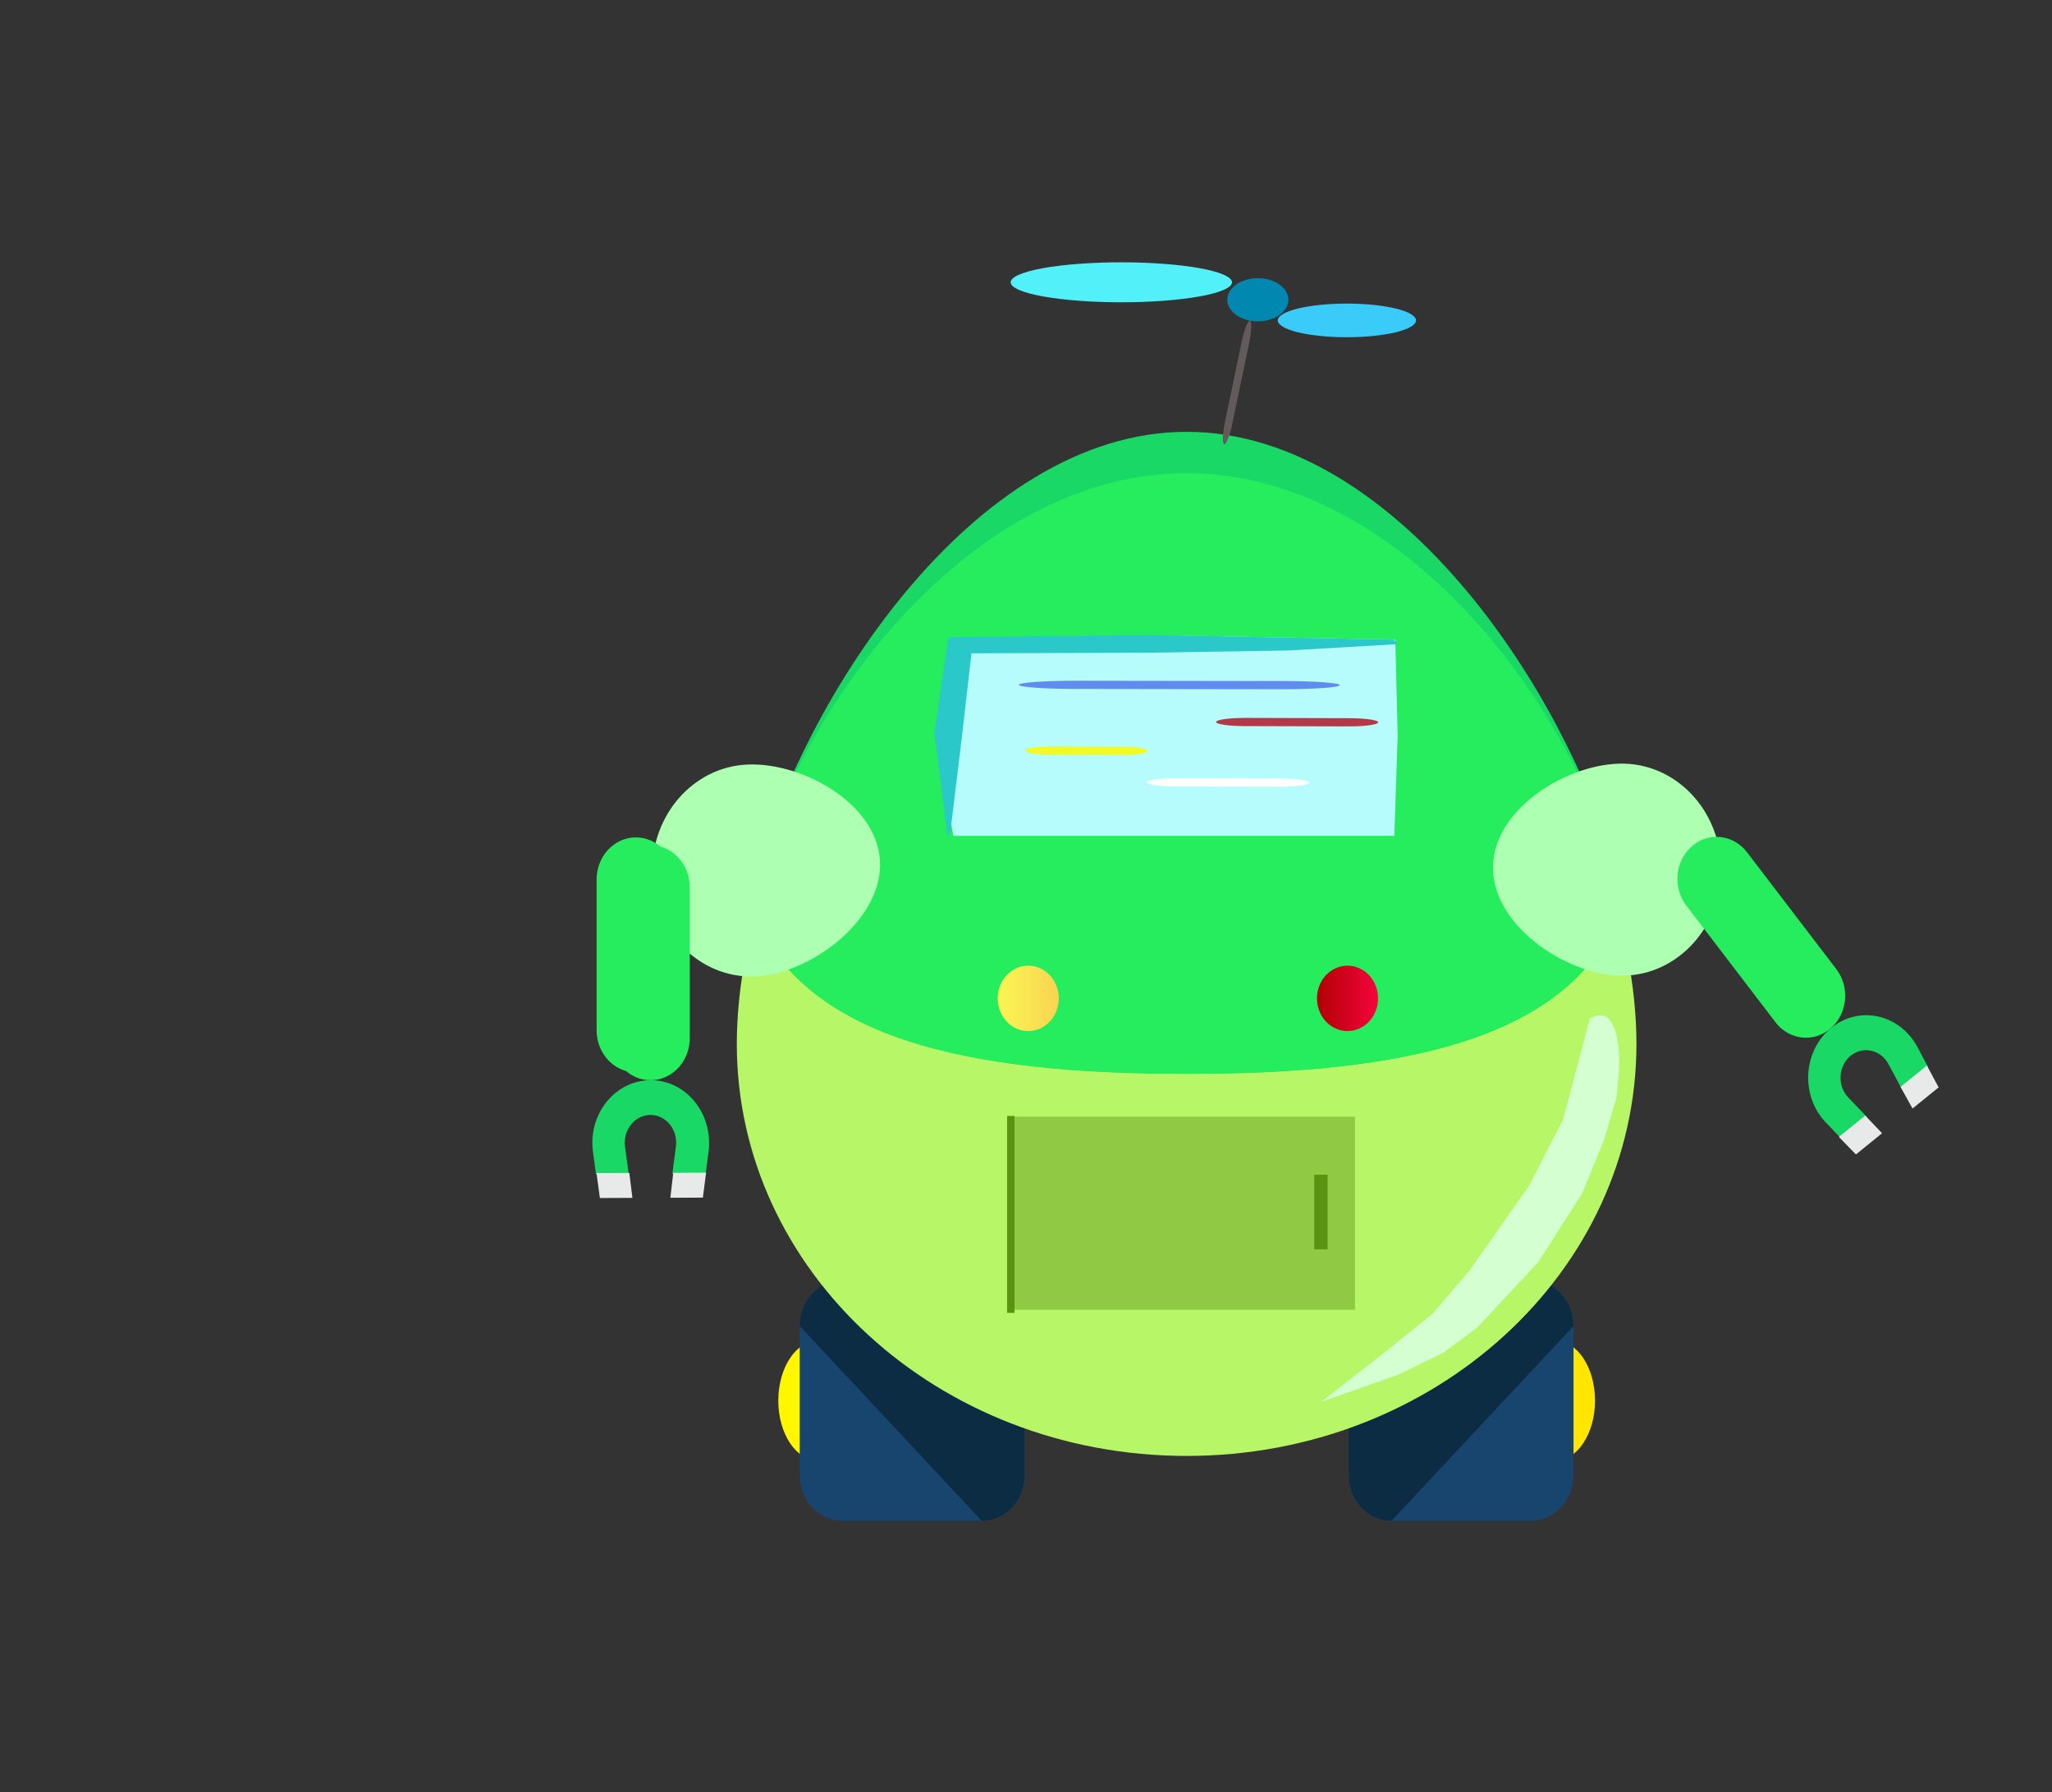 <?xml version="1.0" encoding="UTF-8" standalone="no"?>
<!-- Generator: Adobe Illustrator 19.0.0, SVG Export Plug-In . SVG Version: 6.00 Build 0)  -->

<svg
   xmlns:dc="http://purl.org/dc/elements/1.1/"
   xmlns:cc="http://creativecommons.org/ns#"
   xmlns:rdf="http://www.w3.org/1999/02/22-rdf-syntax-ns#"
   xmlns:svg="http://www.w3.org/2000/svg"
   xmlns="http://www.w3.org/2000/svg"
   xmlns:xlink="http://www.w3.org/1999/xlink"
   xmlns:sodipodi="http://sodipodi.sourceforge.net/DTD/sodipodi-0.dtd"
   xmlns:inkscape="http://www.inkscape.org/namespaces/inkscape"
   version="1.1"
   id="Layer_1"
   x="0px"
   y="0px"
   viewBox="0 0 479.852 419.058"
   xml:space="preserve"
   sodipodi:docname="robot.ann.svg"
   inkscape:version="0.92.2 (5c3e80d, 2017-08-06)"
   width="479.852"
   height="419.058"><rect x="0" y="0" width="479.852" height="419.058" fill="#333333" stroke="none"/><defs
     id="defs7416"><linearGradient
       inkscape:collect="always"
       id="linearGradient12486"><stop
         style="stop-color:#faf652;stop-opacity:1;"
         offset="0"
         id="stop12482" /><stop
         style="stop-color:#fad452;stop-opacity:1"
         offset="1"
         id="stop12484" /></linearGradient><linearGradient
       inkscape:collect="always"
       id="linearGradient12478"><stop
         style="stop-color:#b10003;stop-opacity:1"
         offset="0"
         id="stop12474" /><stop
         style="stop-color:#f5053d;stop-opacity:1"
         offset="1"
         id="stop12476" /></linearGradient><linearGradient
       inkscape:collect="always"
       xlink:href="#linearGradient12478"
       id="linearGradient12480"
       x1="310.207"
       y1="326.629"
       x2="331.983"
       y2="326.629"
       gradientUnits="userSpaceOnUse"
       gradientTransform="matrix(0.656,0,0,0.702,104.402,4.066)" /><linearGradient
       inkscape:collect="always"
       xlink:href="#linearGradient12486"
       id="linearGradient12488"
       x1="157.548"
       y1="326.629"
       x2="179.325"
       y2="326.629"
       gradientUnits="userSpaceOnUse"
       gradientTransform="matrix(0.656,0,0,0.702,129.917,4.066)" /></defs><sodipodi:namedview
     pagecolor="#ffffff"
     bordercolor="#666666"
     borderopacity="1"
     objecttolerance="10"
     gridtolerance="10"
     guidetolerance="10"
     inkscape:pageopacity="0"
     inkscape:pageshadow="2"
     inkscape:window-width="1189"
     inkscape:window-height="778"
     id="namedview7414"
     showgrid="false"
     inkscape:snap-nodes="false"
     inkscape:zoom="0.94568519"
     inkscape:cx="310.65704"
     inkscape:cy="267.64397"
     inkscape:window-x="0"
     inkscape:window-y="23"
     inkscape:window-maximized="0"
     inkscape:current-layer="Layer_1"
     fit-margin-top="0"
     fit-margin-left="0"
     fit-margin-right="0"
     fit-margin-bottom="0" /><ellipse
     style="fill:#fff600;fill-opacity:1;stroke-width:0.679"
     cx="191.394"
     cy="327.501"
     rx="9.392"
     ry="14.067"
     id="ellipse7297" /><path
     style="fill:#18456d;stroke-width:0.679"
     d="m 239.605,344.892 c 0,5.924 -4.487,10.72 -10.017,10.72 h -32.56 c -5.531,0 -10.017,-4.796 -10.017,-10.72 v -34.843 c 0,-5.913 4.487,-10.72 10.017,-10.72 h 32.56 c 5.531,0 10.017,4.807 10.017,10.72 z"
     id="path7299"
     inkscape:connector-curvature="0" /><path
     style="fill:#0c2c44;stroke-width:0.679"
     d="m 187.01,310.049 c 0,-5.913 4.487,-10.72 10.017,-10.72 h 32.56 c 5.531,0 10.017,4.807 10.017,10.72 v 34.843 c 0,5.924 -4.487,10.72 -10.017,10.72"
     id="path7301"
     inkscape:connector-curvature="0" /><ellipse
     style="fill:#ffe600;fill-opacity:1;stroke-width:0.679"
     cx="363.6"
     cy="327.501"
     rx="9.392"
     ry="14.067"
     id="ellipse7303" /><path
     style="fill:#18456d;stroke-width:0.679"
     d="m 315.368,344.892 c 0,5.924 4.487,10.72 10.017,10.72 h 32.56 c 5.531,0 10.017,-4.796 10.017,-10.72 v -34.843 c 0,-5.913 -4.487,-10.72 -10.017,-10.72 h -32.56 c -5.531,0 -10.017,4.807 -10.017,10.72 z"
     id="path7305"
     inkscape:connector-curvature="0" /><path
     style="fill:#0c2c44;stroke-width:0.679"
     d="m 367.963,310.049 c 0,-5.913 -4.487,-10.72 -10.017,-10.72 h -32.56 c -5.531,0 -10.017,4.807 -10.017,10.72 v 34.843 c 0,5.924 4.487,10.72 10.017,10.72"
     id="path7307"
     inkscape:connector-curvature="0" /><path
     style="fill:#b7f667;fill-opacity:1;stroke-width:0.628"
     d="m 382.679,244.074 c 0,53.217 -47.09,96.354 -105.19,96.354 -58.105,0 -105.19,-43.132 -105.19,-96.354 0,-53.207 47.085,-133.056 105.19,-133.056 58.095,0 105.19,79.849 105.19,133.056 z"
     id="path7309"
     inkscape:connector-curvature="0" /><path
     style="fill:#1ad865;fill-opacity:1;stroke-width:0.602"
     d="m 277.484,100.971 c -49.757,0 -91.414,63.439 -102.358,109.58 10.84,33.005 52.502,40.532 102.358,40.532 49.856,0 91.523,-7.527 102.358,-40.532 C 368.899,164.41 327.247,100.971 277.484,100.971 Z"
     id="path7311"
     inkscape:connector-curvature="0" /><path
     style="fill:#25ed5d;fill-opacity:1;stroke:none;stroke-width:0.602;stroke-opacity:1"
     d="m 277.484,110.637 c -49.757,0 -91.414,53.779 -102.358,99.915 10.84,33.001 52.502,40.527 102.358,40.527 49.856,0 91.523,-7.526 102.358,-40.527 -10.943,-46.132 -52.595,-99.915 -102.358,-99.915 z"
     id="path7313"
     inkscape:connector-curvature="0" /><path
     style="fill:#adffb2;fill-opacity:1;stroke-width:0.679"
     d="m 205.759,200.97 c 1.02,13.652 -15.467,26.189 -28.22,27.28 -12.758,1.091 -23.925,-9.085 -24.945,-22.732 -1.02,-13.652 8.5,-25.598 21.253,-26.689 12.753,-1.092 30.892,8.494 31.912,22.141 z"
     id="path7355"
     inkscape:connector-curvature="0" /><path
     style="fill:#25ed5d;fill-opacity:1;stroke-width:0.679"
     d="m 161.302,242.75 c 0,5.421 -4.109,9.824 -9.175,9.824 v 0 c -5.071,0 -9.185,-4.403 -9.185,-9.824 v -35.297 c 0,-5.421 4.115,-9.819 9.185,-9.819 v 0 c 5.061,0 9.175,4.397 9.175,9.819 0,7e-4 0,35.297 0,35.297 z"
     id="path7361"
     inkscape:connector-curvature="0" /><path
     style="fill:#adffb2;fill-opacity:1;stroke-width:0.679"
     d="m 349.129,202.476 c 0.344,-13.691 17.985,-24.283 30.774,-23.914 12.794,0.369 22.885,11.759 22.541,25.45 -0.345,13.697 -10.999,24.479 -23.788,24.11 -12.789,-0.368 -29.871,-11.966 -29.527,-25.646 z"
     id="path7369"
     inkscape:connector-curvature="0" /><path
     style="fill:#25ed5d;fill-opacity:1;stroke-width:0.679"
     d="m 429.418,226.604 c 3.207,4.196 2.635,10.385 -1.291,13.82 v 0 c -3.921,3.432 -9.715,2.814 -12.922,-1.382 l -20.881,-27.323 c -3.207,-4.196 -2.623,-10.388 1.302,-13.823 v 0 c 3.925,-3.435 9.704,-2.812 12.911,1.385 z"
     id="path7375"
     inkscape:connector-curvature="0" /><g
     id="g7383"
     transform="translate(-37.791,-80.051)" /><g
     id="g7385"
     transform="translate(-37.791,-80.051)" /><g
     id="g7387"
     transform="translate(-37.791,-80.051)" /><g
     id="g7389"
     transform="translate(-37.791,-80.051)" /><g
     id="g7391"
     transform="translate(-37.791,-80.051)" /><g
     id="g7393"
     transform="translate(-37.791,-80.051)" /><g
     id="g7395"
     transform="translate(-37.791,-80.051)" /><g
     id="g7397"
     transform="translate(-37.791,-80.051)" /><g
     id="g7399"
     transform="translate(-37.791,-80.051)" /><g
     id="g7401"
     transform="translate(-37.791,-80.051)" /><g
     id="g7403"
     transform="translate(-37.791,-80.051)" /><g
     id="g7405"
     transform="translate(-37.791,-80.051)" /><g
     id="g7407"
     transform="translate(-37.791,-80.051)" /><g
     id="g7409"
     transform="translate(-37.791,-80.051)" /><g
     id="g7411"
     transform="translate(-37.791,-80.051)" /><path
     inkscape:connector-curvature="0"
     style="fill:#1ad865;fill-opacity:1;stroke-width:0.069"
     d="m 430.516,266.174 6.055,-5.007 -4.36,-4.549 c -2.605,-2.739 -2.357,-7.356 0.502,-9.72 v 0 c 2.915,-2.411 7.097,-1.456 8.917,1.932 l 3.014,5.662 6.167,-5.099 -2.476,-4.668 c -4.191,-7.663 -13.648,-9.724 -20.207,-4.3 v 0 c -6.559,5.424 -7.081,15.736 -1.252,21.948 z"
     id="path11757" /><g
     transform="matrix(-0.053,0.043,-0.041,-0.056,462.402,258.13)"
     id="g11763"><polygon
       style="fill:#e8eae9"
       points="333.867,208 450.133,208 438.4,125.867 323.2,125.867 "
       id="polygon11759" /><polygon
       style="fill:#e8eae9"
       points="61.867,208 178.133,208 188.8,125.867 73.6,125.867 "
       id="polygon11761" /></g><path
     inkscape:connector-curvature="0"
     style="fill:#1ad865;fill-opacity:1;stroke-width:0.069"
     d="m 139.373,274.558 7.652,-0.028 -0.871,-6.449 c -0.508,-3.87 2.314,-7.372 5.928,-7.385 v 0 c 3.684,-0.013 6.458,3.468 5.975,7.342 l -0.83,6.455 7.793,-0.028 0.691,-5.316 c 1.035,-8.809 -5.296,-16.605 -13.585,-16.575 v 0 c -8.289,0.03 -14.57,7.872 -13.479,16.597 z"
     id="path11757-1" /><g
     transform="matrix(-0.066,2.4099388e-4,-2.2780475e-4,-0.071,169.247,288.949)"
     id="g11763-9"><polygon
       style="fill:#e8eae9"
       points="333.867,208 450.133,208 438.4,125.867 323.2,125.867 "
       id="polygon11759-6" /><polygon
       style="fill:#e8eae9"
       points="61.867,208 178.133,208 188.8,125.867 73.6,125.867 "
       id="polygon11761-7" /></g><path
     inkscape:connector-curvature="0"
     id="path12242"
     d="M 330.214,144.301 H 223.511 c -3.946,0 -7.145,3.424 -7.145,7.646 v 57.092 c 0,4.223 3.199,7.646 7.145,7.646 h 106.703 c 3.946,0 7.145,-3.424 7.145,-7.646 v -57.092 c 0,-4.223 -3.199,-7.646 -7.145,-7.646 z m -7.145,57.092 h -92.412 v -41.8 h 92.412 z"
     style="fill:none;fill-opacity:1;stroke:none;stroke-width:4.829;stroke-miterlimit:4;stroke-dasharray:none;stroke-opacity:1" /><path
     inkscape:connector-curvature="0"
     id="path12244"
     d="m 315.113,241.085 c 1.877,0 3.716,-0.816 5.049,-2.243 1.334,-1.417 2.096,-3.395 2.096,-5.403 0,-2.008 -0.762,-3.986 -2.096,-5.403 -1.334,-1.427 -3.172,-2.243 -5.049,-2.243 -1.886,0 -3.725,0.816 -5.059,2.243 -1.324,1.417 -2.086,3.385 -2.086,5.403 0,2.019 0.762,3.986 2.086,5.403 1.335,1.427 3.172,2.243 5.059,2.243 z"
     style="fill:url(#linearGradient12480);fill-opacity:1;stroke-width:0.986" /><path
     inkscape:connector-curvature="0"
     id="path12248"
     d="m 240.45,241.085 c 1.877,0 3.716,-0.816 5.049,-2.243 1.334,-1.417 2.096,-3.395 2.096,-5.403 0,-2.008 -0.762,-3.986 -2.096,-5.403 -1.334,-1.427 -3.172,-2.243 -5.049,-2.243 -1.886,0 -3.725,0.816 -5.059,2.243 -1.324,1.417 -2.086,3.395 -2.086,5.403 0,2.008 0.762,3.986 2.086,5.403 1.335,1.427 3.172,2.243 5.059,2.243 z"
     style="fill:url(#linearGradient12488);fill-opacity:1;stroke-width:0.986" /><path
     style="opacity:1;fill:#b6fcfc;fill-opacity:1;stroke:none;stroke-width:6.524;stroke-miterlimit:4;stroke-dasharray:none;stroke-opacity:1"
     d="m 218.931,172.016 5.541,-21.753 49.8,-1.66 52.016,0.949 0.549,22.464 -0.77,23.413 h -51.795 -51.351 z"
     id="path12398"
     inkscape:connector-curvature="0"
     sodipodi:nodetypes="ccccccccc" /><path
     style="fill:#2ac8c8;fill-opacity:1;stroke:none;stroke-width:0.623px;stroke-linecap:butt;stroke-linejoin:miter;stroke-opacity:1"
     d="m 325.929,149.563 0.858,1.056 -25.36,1.47 -32.97,0.528 -41.28,0.141 -2.274,19.863 -2.688,22.053 -0.62,1.05 -3.101,-24.416 3.308,-22.316 46.728,-0.525 z"
     id="path12436"
     inkscape:connector-curvature="0"
     sodipodi:nodetypes="cccccccccccc" /><path
     style="fill:#25ed5d;fill-opacity:1;stroke-width:0.679"
     d="m 157.876,240.916 c 0,5.421 -4.109,9.824 -9.175,9.824 v 0 c -5.071,0 -9.185,-4.403 -9.185,-9.824 v -35.297 c 0,-5.421 4.115,-9.819 9.185,-9.819 v 0 c 5.061,0 9.175,4.397 9.175,9.819 0,7e-4 0,35.297 0,35.297 z"
     id="path7361-1"
     inkscape:connector-curvature="0" /><path
     style="fill:#618cef;fill-opacity:1;stroke-width:0.256"
     d="m 251.397,161.087 c -7.403,-0.011 -13.296,-0.448 -13.146,-0.976 v 0 c 0.15,-0.529 6.285,-0.949 13.688,-0.938 l 48.208,0.069 c 7.403,0.011 13.289,0.448 13.139,0.977 v 0 c -0.149,0.528 -6.277,0.948 -13.681,0.937 -6.6e-4,0 -48.208,-0.069 -48.208,-0.069 z"
     id="path7361-1-7"
     inkscape:connector-curvature="0" /><path
     style="fill:#b33848;fill-opacity:1;stroke-width:0.182"
     d="m 291.023,169.776 c -3.741,-0.011 -6.718,-0.448 -6.642,-0.976 v 0 c 0.076,-0.529 3.175,-0.949 6.916,-0.938 l 24.358,0.069 c 3.741,0.011 6.714,0.448 6.639,0.977 v 0 c -0.075,0.528 -3.171,0.948 -6.913,0.937 -3.2e-4,0 -24.358,-0.069 -24.358,-0.069 z"
     id="path7361-1-7-4"
     inkscape:connector-curvature="0" /><path
     style="fill:#f2fa23;fill-opacity:1;stroke-width:0.158"
     d="m 244.798,176.459 c -2.816,-0.011 -5.058,-0.448 -5.001,-0.976 v 0 c 0.057,-0.529 2.391,-0.949 5.207,-0.938 l 18.34,0.069 c 2.816,0.011 5.056,0.448 4.999,0.977 v 0 c -0.057,0.528 -2.388,0.948 -5.205,0.937 -2.5e-4,0 -18.34,-0.069 -18.34,-0.069 z"
     id="path7361-1-7-4-5"
     inkscape:connector-curvature="0" /><path
     style="fill:#ffffff;fill-opacity:1;stroke-width:0.182"
     d="m 274.89,183.885 c -3.741,-0.011 -6.718,-0.448 -6.642,-0.976 v 0 c 0.075,-0.529 3.175,-0.949 6.916,-0.938 l 24.358,0.069 c 3.741,0.011 6.714,0.448 6.639,0.977 v 0 c -0.075,0.528 -3.171,0.948 -6.913,0.937 -3.3e-4,0 -24.358,-0.069 -24.358,-0.069 z"
     id="path7361-1-7-4-1"
     inkscape:connector-curvature="0" /><path
     style="fill:#625a5b;fill-opacity:1;stroke-width:0.155"
     d="m 288.209,98.899 c -0.595,2.853 -1.465,5.076 -1.94,4.959 v 0 c -0.476,-0.117 -0.379,-2.53 0.217,-5.384 l 3.877,-18.58 c 0.595,-2.853 1.465,-5.073 1.941,-4.956 v 0 c 0.475,0.117 0.378,2.527 -0.217,5.381 -6e-5,2.6e-4 -3.877,18.58 -3.877,18.58 z"
     id="path7361-1-7-4-2"
     inkscape:connector-curvature="0" /><path
     inkscape:connector-curvature="0"
     id="path12248-4"
     d="m 314.961,78.852 c 4.246,0 8.406,-0.42 11.424,-1.154 3.018,-0.729 4.742,-1.746 4.742,-2.78 0,-1.033 -1.724,-2.051 -4.742,-2.78 -3.018,-0.734 -7.178,-1.154 -11.424,-1.154 -4.268,0 -8.428,0.42 -11.446,1.154 -2.996,0.729 -4.721,1.746 -4.721,2.78 0,1.033 1.724,2.051 4.721,2.78 3.02,0.734 7.178,1.154 11.446,1.154 z"
     style="fill:#3acbf8;fill-opacity:1;stroke-width:1.063" /><path
     inkscape:connector-curvature="0"
     id="path12248-4-6"
     d="m 262.223,70.683 c 6.798,0 13.458,-0.499 18.289,-1.372 4.831,-0.867 7.592,-2.076 7.592,-3.304 0,-1.228 -2.761,-2.438 -7.592,-3.304 -4.831,-0.873 -11.491,-1.372 -18.289,-1.372 -6.833,0 -13.493,0.499 -18.324,1.372 -4.797,0.867 -7.557,2.076 -7.557,3.304 0,1.228 2.761,2.438 7.557,3.304 4.835,0.873 11.491,1.372 18.324,1.372 z"
     style="fill:#52f1fa;fill-opacity:1;stroke-width:1.467" /><path
     inkscape:connector-curvature="0"
     id="path12244-4"
     d="m 294.143,75.139 c 1.877,0 3.716,-0.538 5.049,-1.481 1.334,-0.935 2.096,-2.241 2.096,-3.567 0,-1.326 -0.762,-2.631 -2.096,-3.567 -1.334,-0.942 -3.172,-1.481 -5.049,-1.481 -1.886,0 -3.725,0.538 -5.059,1.481 -1.324,0.935 -2.086,2.234 -2.086,3.567 0,1.332 0.762,2.631 2.086,3.567 1.335,0.942 3.172,1.481 5.059,1.481 z"
     style="fill:#0088b1;fill-opacity:1;stroke-width:0.801" /><path
     style="fill:#d3ffd1;fill-opacity:1;stroke:none;stroke-width:1.411px;stroke-linecap:butt;stroke-linejoin:miter;stroke-opacity:1"
     d="m 371.768,238.193 c 7.606,-4.558 6.872,11.69 6.872,11.69 l -0.617,6.804 -3.06,10.213 -4.97,12.145 -10.248,16.036 -14.252,15.31 -7.978,5.901 -10.449,5.12 -18.074,6.365 16.013,-12.519 10.09,-8.153 8.429,-9.879 14.034,-19.944 7.956,-15.476 z"
     id="path12660"
     inkscape:connector-curvature="0"
     sodipodi:nodetypes="cccccccccccccccc" /><rect
     style="opacity:1;fill:#90ca44;fill-opacity:1;stroke:none;stroke-width:1.697;stroke-miterlimit:4;stroke-dasharray:none;stroke-opacity:1"
     id="rect12681"
     width="80.471"
     height="45.157"
     x="236.393"
     y="261.097" /><rect
     style="opacity:1;fill:#5a9211;fill-opacity:1;stroke:none;stroke-width:1.697;stroke-miterlimit:4;stroke-dasharray:none;stroke-opacity:1"
     id="rect12683"
     width="3.123"
     height="17.451"
     x="307.328"
     y="274.671" /><rect
     style="opacity:1;fill:#5a9211;fill-opacity:1;stroke:none;stroke-width:1.697;stroke-miterlimit:4;stroke-dasharray:none;stroke-opacity:1"
     id="rect12685"
     width="1.735"
     height="46.04"
     x="235.507"
     y="260.933" /></svg>
